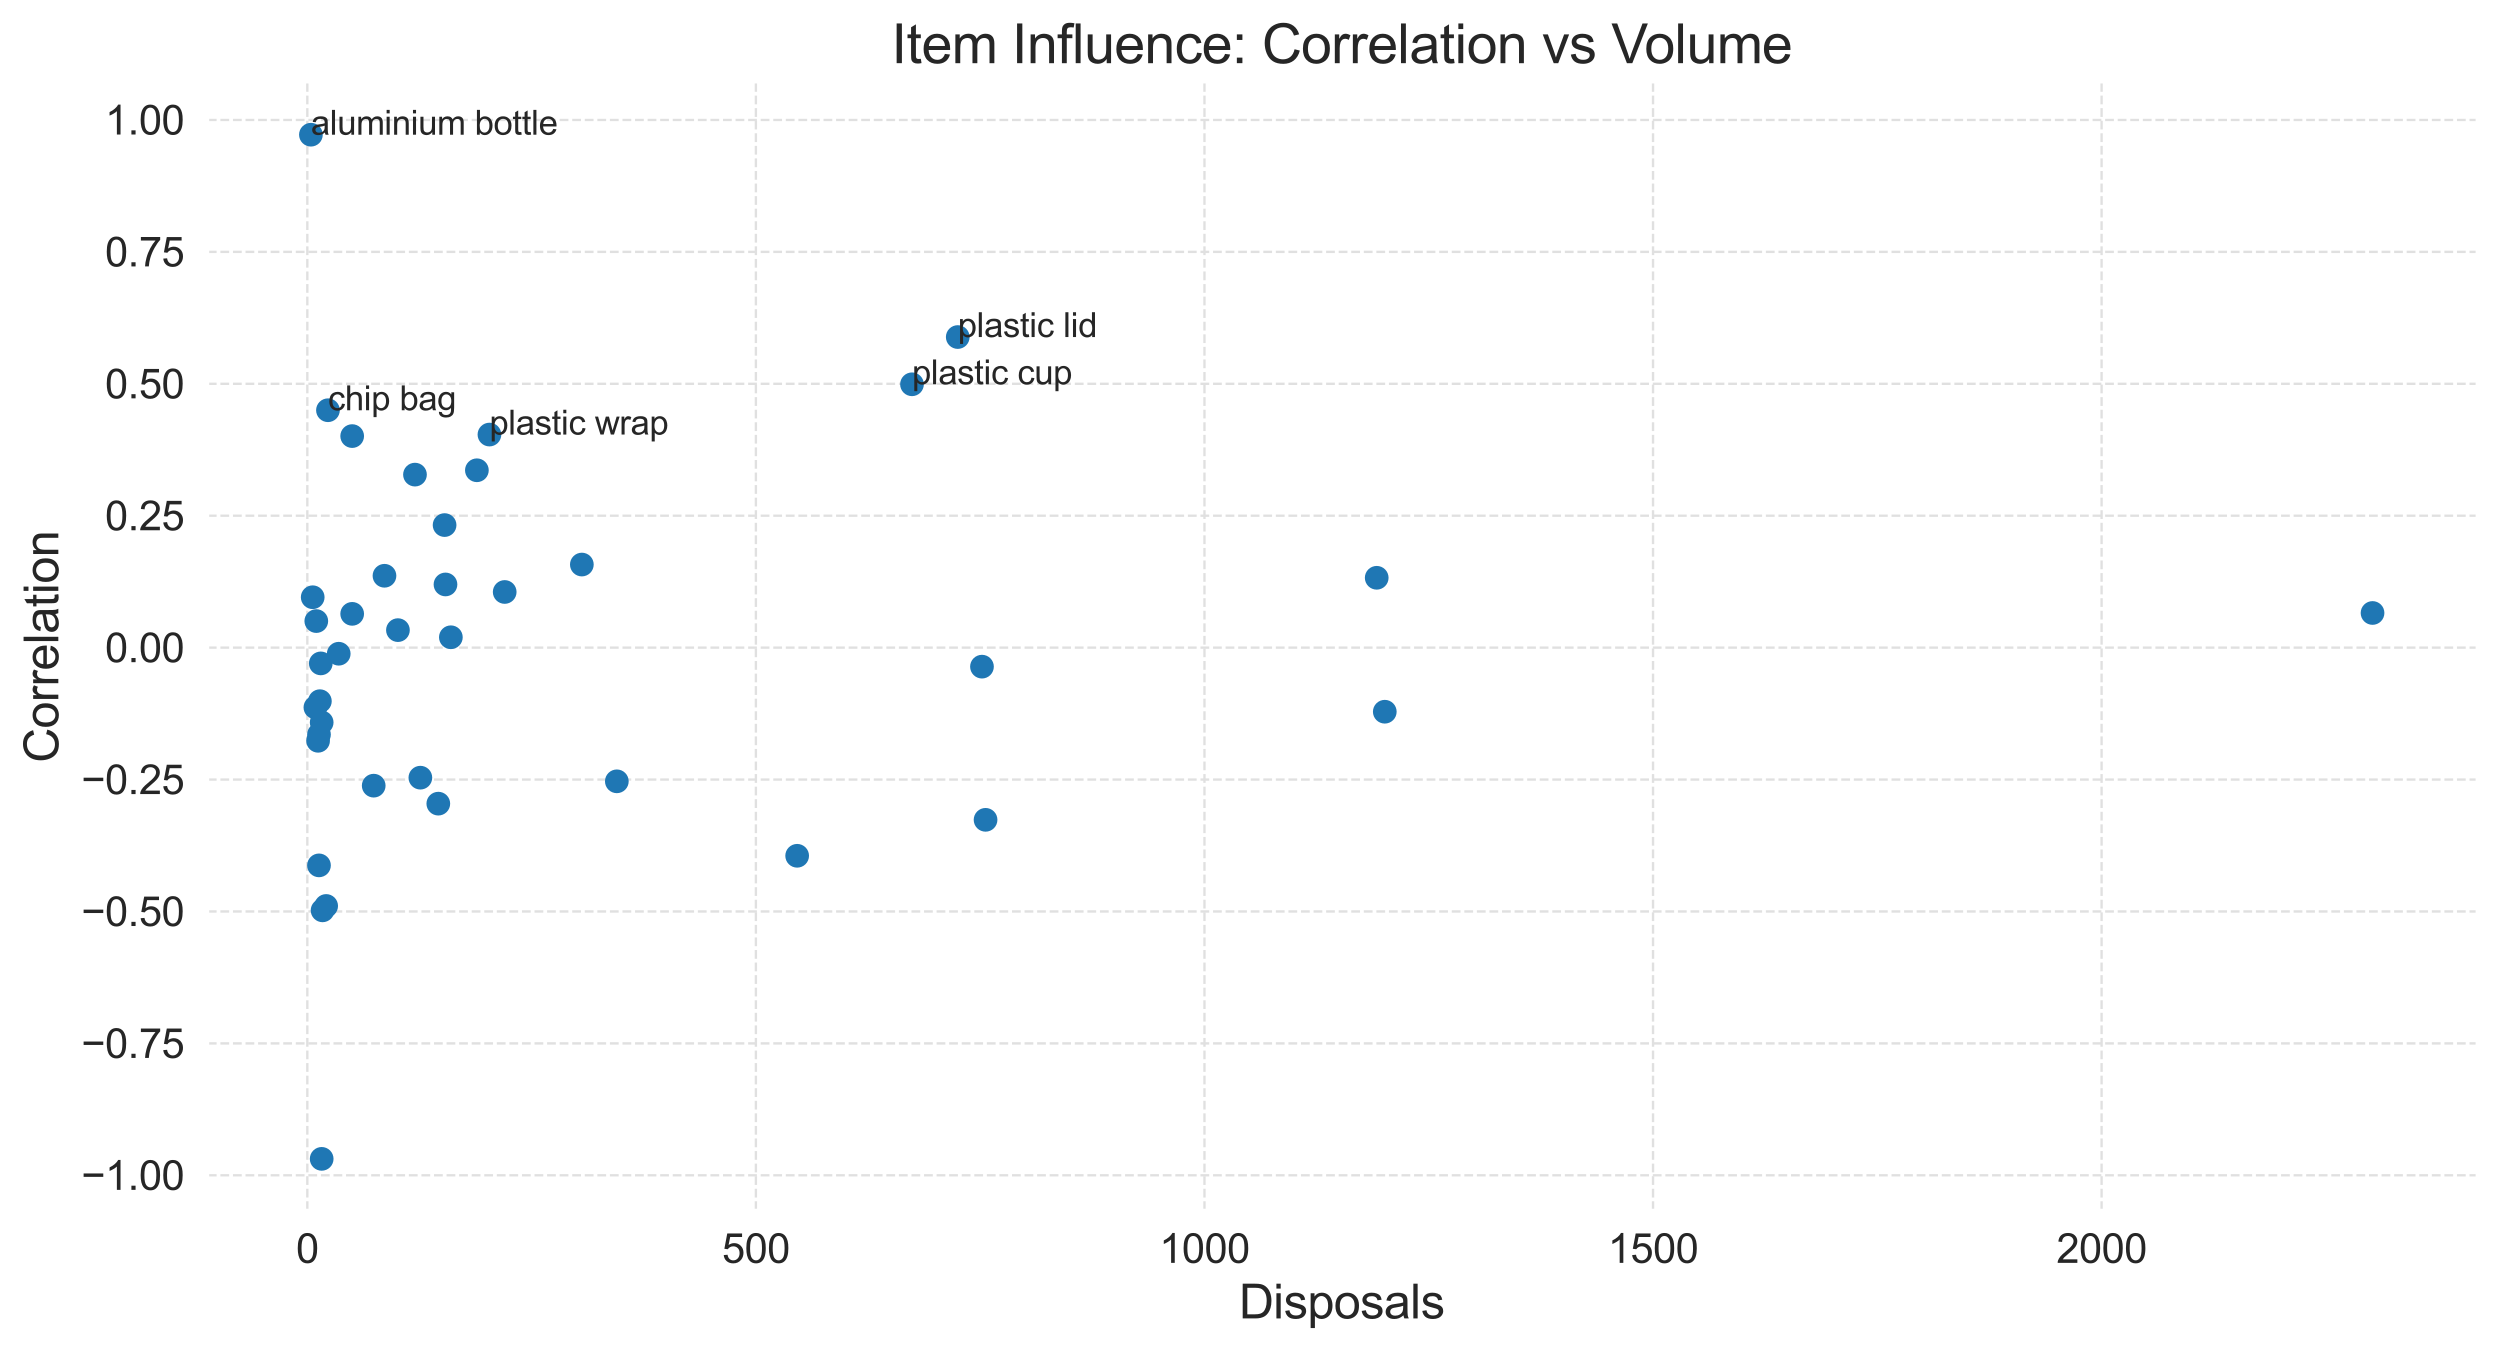 <?xml version="1.0" encoding="utf-8" standalone="no"?>
<!DOCTYPE svg PUBLIC "-//W3C//DTD SVG 1.1//EN"
  "http://www.w3.org/Graphics/SVG/1.1/DTD/svg11.dtd">
<svg xmlns:xlink="http://www.w3.org/1999/xlink" width="738.165pt" height="399.27pt" viewBox="0 0 738.165 399.27" xmlns="http://www.w3.org/2000/svg" version="1.1">
 <defs>
  <style type="text/css">*{stroke-linejoin: round; stroke-linecap: butt}</style>
 </defs>
 <g id="figure_1">
  <g id="patch_1">
   <path d="M 0 399.27 
L 738.165 399.27 
L 738.165 0 
L 0 0 
z
" style="fill: #ffffff"/>
  </g>
  <g id="axes_1">
   <g id="patch_2">
    <path d="M 61.365 357.293 
L 730.965 357.293 
L 730.965 24.652 
L 61.365 24.652 
z
" style="fill: #ffffff"/>
   </g>
   <g id="matplotlib.axis_1">
    <g id="xtick_1">
     <g id="line2d_1">
      <path d="M 90.742 357.293 
L 90.742 24.652 
" clip-path="url(#p8c29398a8f)" style="fill: none; stroke-dasharray: 2.59,1.12; stroke-dashoffset: 0; stroke: #e0e0e0; stroke-width: 0.7"/>
     </g>
     <g id="text_1">
      <!-- 0 -->
      <g style="fill: #262626" transform="translate(87.406 372.882) scale(0.12 -0.12)">
       <defs>
        <path id="ArialMT-30" d="M 266 2259 
Q 266 3072 433 3567 
Q 600 4063 929 4331 
Q 1259 4600 1759 4600 
Q 2128 4600 2406 4451 
Q 2684 4303 2865 4023 
Q 3047 3744 3150 3342 
Q 3253 2941 3253 2259 
Q 3253 1453 3087 958 
Q 2922 463 2592 192 
Q 2263 -78 1759 -78 
Q 1097 -78 719 397 
Q 266 969 266 2259 
z
M 844 2259 
Q 844 1131 1108 757 
Q 1372 384 1759 384 
Q 2147 384 2411 759 
Q 2675 1134 2675 2259 
Q 2675 3391 2411 3762 
Q 2147 4134 1753 4134 
Q 1366 4134 1134 3806 
Q 844 3388 844 2259 
z
" transform="scale(0.016)"/>
       </defs>
       <use xlink:href="#ArialMT-30"/>
      </g>
     </g>
    </g>
    <g id="xtick_2">
     <g id="line2d_2">
      <path d="M 223.189 357.293 
L 223.189 24.652 
" clip-path="url(#p8c29398a8f)" style="fill: none; stroke-dasharray: 2.59,1.12; stroke-dashoffset: 0; stroke: #e0e0e0; stroke-width: 0.7"/>
     </g>
     <g id="text_2">
      <!-- 500 -->
      <g style="fill: #262626" transform="translate(213.18 372.882) scale(0.12 -0.12)">
       <defs>
        <path id="ArialMT-35" d="M 266 1200 
L 856 1250 
Q 922 819 1161 601 
Q 1400 384 1738 384 
Q 2144 384 2425 690 
Q 2706 997 2706 1503 
Q 2706 1984 2436 2262 
Q 2166 2541 1728 2541 
Q 1456 2541 1237 2417 
Q 1019 2294 894 2097 
L 366 2166 
L 809 4519 
L 3088 4519 
L 3088 3981 
L 1259 3981 
L 1013 2750 
Q 1425 3038 1878 3038 
Q 2478 3038 2890 2622 
Q 3303 2206 3303 1553 
Q 3303 931 2941 478 
Q 2500 -78 1738 -78 
Q 1113 -78 717 272 
Q 322 622 266 1200 
z
" transform="scale(0.016)"/>
       </defs>
       <use xlink:href="#ArialMT-35"/>
       <use xlink:href="#ArialMT-30" transform="translate(55.615 0)"/>
       <use xlink:href="#ArialMT-30" transform="translate(111.23 0)"/>
      </g>
     </g>
    </g>
    <g id="xtick_3">
     <g id="line2d_3">
      <path d="M 355.636 357.293 
L 355.636 24.652 
" clip-path="url(#p8c29398a8f)" style="fill: none; stroke-dasharray: 2.59,1.12; stroke-dashoffset: 0; stroke: #e0e0e0; stroke-width: 0.7"/>
     </g>
     <g id="text_3">
      <!-- 1000 -->
      <g style="fill: #262626" transform="translate(342.29 372.882) scale(0.12 -0.12)">
       <defs>
        <path id="ArialMT-31" d="M 2384 0 
L 1822 0 
L 1822 3584 
Q 1619 3391 1289 3197 
Q 959 3003 697 2906 
L 697 3450 
Q 1169 3672 1522 3987 
Q 1875 4303 2022 4600 
L 2384 4600 
L 2384 0 
z
" transform="scale(0.016)"/>
       </defs>
       <use xlink:href="#ArialMT-31"/>
       <use xlink:href="#ArialMT-30" transform="translate(55.615 0)"/>
       <use xlink:href="#ArialMT-30" transform="translate(111.23 0)"/>
       <use xlink:href="#ArialMT-30" transform="translate(166.846 0)"/>
      </g>
     </g>
    </g>
    <g id="xtick_4">
     <g id="line2d_4">
      <path d="M 488.084 357.293 
L 488.084 24.652 
" clip-path="url(#p8c29398a8f)" style="fill: none; stroke-dasharray: 2.59,1.12; stroke-dashoffset: 0; stroke: #e0e0e0; stroke-width: 0.7"/>
     </g>
     <g id="text_4">
      <!-- 1500 -->
      <g style="fill: #262626" transform="translate(474.737 372.882) scale(0.12 -0.12)">
       <use xlink:href="#ArialMT-31"/>
       <use xlink:href="#ArialMT-35" transform="translate(55.615 0)"/>
       <use xlink:href="#ArialMT-30" transform="translate(111.23 0)"/>
       <use xlink:href="#ArialMT-30" transform="translate(166.846 0)"/>
      </g>
     </g>
    </g>
    <g id="xtick_5">
     <g id="line2d_5">
      <path d="M 620.531 357.293 
L 620.531 24.652 
" clip-path="url(#p8c29398a8f)" style="fill: none; stroke-dasharray: 2.59,1.12; stroke-dashoffset: 0; stroke: #e0e0e0; stroke-width: 0.7"/>
     </g>
     <g id="text_5">
      <!-- 2000 -->
      <g style="fill: #262626" transform="translate(607.185 372.882) scale(0.12 -0.12)">
       <defs>
        <path id="ArialMT-32" d="M 3222 541 
L 3222 0 
L 194 0 
Q 188 203 259 391 
Q 375 700 629 1000 
Q 884 1300 1366 1694 
Q 2113 2306 2375 2664 
Q 2638 3022 2638 3341 
Q 2638 3675 2398 3904 
Q 2159 4134 1775 4134 
Q 1369 4134 1125 3890 
Q 881 3647 878 3216 
L 300 3275 
Q 359 3922 746 4261 
Q 1134 4600 1788 4600 
Q 2447 4600 2831 4234 
Q 3216 3869 3216 3328 
Q 3216 3053 3103 2787 
Q 2991 2522 2730 2228 
Q 2469 1934 1863 1422 
Q 1356 997 1212 845 
Q 1069 694 975 541 
L 3222 541 
z
" transform="scale(0.016)"/>
       </defs>
       <use xlink:href="#ArialMT-32"/>
       <use xlink:href="#ArialMT-30" transform="translate(55.615 0)"/>
       <use xlink:href="#ArialMT-30" transform="translate(111.23 0)"/>
       <use xlink:href="#ArialMT-30" transform="translate(166.846 0)"/>
      </g>
     </g>
    </g>
    <g id="text_6">
     <!-- Disposals -->
     <g style="fill: #262626" transform="translate(365.821 389.288) scale(0.14 -0.14)">
      <defs>
       <path id="ArialMT-44" d="M 494 0 
L 494 4581 
L 2072 4581 
Q 2606 4581 2888 4516 
Q 3281 4425 3559 4188 
Q 3922 3881 4101 3404 
Q 4281 2928 4281 2316 
Q 4281 1794 4159 1391 
Q 4038 988 3847 723 
Q 3656 459 3429 307 
Q 3203 156 2883 78 
Q 2563 0 2147 0 
L 494 0 
z
M 1100 541 
L 2078 541 
Q 2531 541 2789 625 
Q 3047 709 3200 863 
Q 3416 1078 3536 1442 
Q 3656 1806 3656 2325 
Q 3656 3044 3420 3430 
Q 3184 3816 2847 3947 
Q 2603 4041 2063 4041 
L 1100 4041 
L 1100 541 
z
" transform="scale(0.016)"/>
       <path id="ArialMT-69" d="M 425 3934 
L 425 4581 
L 988 4581 
L 988 3934 
L 425 3934 
z
M 425 0 
L 425 3319 
L 988 3319 
L 988 0 
L 425 0 
z
" transform="scale(0.016)"/>
       <path id="ArialMT-73" d="M 197 991 
L 753 1078 
Q 800 744 1014 566 
Q 1228 388 1613 388 
Q 2000 388 2187 545 
Q 2375 703 2375 916 
Q 2375 1106 2209 1216 
Q 2094 1291 1634 1406 
Q 1016 1563 777 1677 
Q 538 1791 414 1992 
Q 291 2194 291 2438 
Q 291 2659 392 2848 
Q 494 3038 669 3163 
Q 800 3259 1026 3326 
Q 1253 3394 1513 3394 
Q 1903 3394 2198 3281 
Q 2494 3169 2634 2976 
Q 2775 2784 2828 2463 
L 2278 2388 
Q 2241 2644 2061 2787 
Q 1881 2931 1553 2931 
Q 1166 2931 1000 2803 
Q 834 2675 834 2503 
Q 834 2394 903 2306 
Q 972 2216 1119 2156 
Q 1203 2125 1616 2013 
Q 2213 1853 2448 1751 
Q 2684 1650 2818 1456 
Q 2953 1263 2953 975 
Q 2953 694 2789 445 
Q 2625 197 2315 61 
Q 2006 -75 1616 -75 
Q 969 -75 630 194 
Q 291 463 197 991 
z
" transform="scale(0.016)"/>
       <path id="ArialMT-70" d="M 422 -1272 
L 422 3319 
L 934 3319 
L 934 2888 
Q 1116 3141 1344 3267 
Q 1572 3394 1897 3394 
Q 2322 3394 2647 3175 
Q 2972 2956 3137 2557 
Q 3303 2159 3303 1684 
Q 3303 1175 3120 767 
Q 2938 359 2589 142 
Q 2241 -75 1856 -75 
Q 1575 -75 1351 44 
Q 1128 163 984 344 
L 984 -1272 
L 422 -1272 
z
M 931 1641 
Q 931 1000 1190 694 
Q 1450 388 1819 388 
Q 2194 388 2461 705 
Q 2728 1022 2728 1688 
Q 2728 2322 2467 2637 
Q 2206 2953 1844 2953 
Q 1484 2953 1207 2617 
Q 931 2281 931 1641 
z
" transform="scale(0.016)"/>
       <path id="ArialMT-6f" d="M 213 1659 
Q 213 2581 725 3025 
Q 1153 3394 1769 3394 
Q 2453 3394 2887 2945 
Q 3322 2497 3322 1706 
Q 3322 1066 3130 698 
Q 2938 331 2570 128 
Q 2203 -75 1769 -75 
Q 1072 -75 642 372 
Q 213 819 213 1659 
z
M 791 1659 
Q 791 1022 1069 705 
Q 1347 388 1769 388 
Q 2188 388 2466 706 
Q 2744 1025 2744 1678 
Q 2744 2294 2464 2611 
Q 2184 2928 1769 2928 
Q 1347 2928 1069 2612 
Q 791 2297 791 1659 
z
" transform="scale(0.016)"/>
       <path id="ArialMT-61" d="M 2588 409 
Q 2275 144 1986 34 
Q 1697 -75 1366 -75 
Q 819 -75 525 192 
Q 231 459 231 875 
Q 231 1119 342 1320 
Q 453 1522 633 1644 
Q 813 1766 1038 1828 
Q 1203 1872 1538 1913 
Q 2219 1994 2541 2106 
Q 2544 2222 2544 2253 
Q 2544 2597 2384 2738 
Q 2169 2928 1744 2928 
Q 1347 2928 1158 2789 
Q 969 2650 878 2297 
L 328 2372 
Q 403 2725 575 2942 
Q 747 3159 1072 3276 
Q 1397 3394 1825 3394 
Q 2250 3394 2515 3294 
Q 2781 3194 2906 3042 
Q 3031 2891 3081 2659 
Q 3109 2516 3109 2141 
L 3109 1391 
Q 3109 606 3145 398 
Q 3181 191 3288 0 
L 2700 0 
Q 2613 175 2588 409 
z
M 2541 1666 
Q 2234 1541 1622 1453 
Q 1275 1403 1131 1340 
Q 988 1278 909 1158 
Q 831 1038 831 891 
Q 831 666 1001 516 
Q 1172 366 1500 366 
Q 1825 366 2078 508 
Q 2331 650 2450 897 
Q 2541 1088 2541 1459 
L 2541 1666 
z
" transform="scale(0.016)"/>
       <path id="ArialMT-6c" d="M 409 0 
L 409 4581 
L 972 4581 
L 972 0 
L 409 0 
z
" transform="scale(0.016)"/>
      </defs>
      <use xlink:href="#ArialMT-44"/>
      <use xlink:href="#ArialMT-69" transform="translate(72.217 0)"/>
      <use xlink:href="#ArialMT-73" transform="translate(94.434 0)"/>
      <use xlink:href="#ArialMT-70" transform="translate(144.434 0)"/>
      <use xlink:href="#ArialMT-6f" transform="translate(200.049 0)"/>
      <use xlink:href="#ArialMT-73" transform="translate(255.664 0)"/>
      <use xlink:href="#ArialMT-61" transform="translate(305.664 0)"/>
      <use xlink:href="#ArialMT-6c" transform="translate(361.279 0)"/>
      <use xlink:href="#ArialMT-73" transform="translate(383.496 0)"/>
     </g>
    </g>
   </g>
   <g id="matplotlib.axis_2">
    <g id="ytick_1">
     <g id="line2d_6">
      <path d="M 61.365 347.028 
L 730.965 347.028 
" clip-path="url(#p8c29398a8f)" style="fill: none; stroke-dasharray: 2.59,1.12; stroke-dashoffset: 0; stroke: #e0e0e0; stroke-width: 0.7"/>
     </g>
     <g id="text_7">
      <!-- −1.00 -->
      <g style="fill: #262626" transform="translate(24.003 351.323) scale(0.12 -0.12)">
       <defs>
        <path id="ArialMT-2212" d="M 3381 1997 
L 356 1997 
L 356 2522 
L 3381 2522 
L 3381 1997 
z
" transform="scale(0.016)"/>
        <path id="ArialMT-2e" d="M 581 0 
L 581 641 
L 1222 641 
L 1222 0 
L 581 0 
z
" transform="scale(0.016)"/>
       </defs>
       <use xlink:href="#ArialMT-2212"/>
       <use xlink:href="#ArialMT-31" transform="translate(58.398 0)"/>
       <use xlink:href="#ArialMT-2e" transform="translate(114.014 0)"/>
       <use xlink:href="#ArialMT-30" transform="translate(141.797 0)"/>
       <use xlink:href="#ArialMT-30" transform="translate(197.412 0)"/>
      </g>
     </g>
    </g>
    <g id="ytick_2">
     <g id="line2d_7">
      <path d="M 61.365 308.077 
L 730.965 308.077 
" clip-path="url(#p8c29398a8f)" style="fill: none; stroke-dasharray: 2.59,1.12; stroke-dashoffset: 0; stroke: #e0e0e0; stroke-width: 0.7"/>
     </g>
     <g id="text_8">
      <!-- −0.75 -->
      <g style="fill: #262626" transform="translate(24.003 312.372) scale(0.12 -0.12)">
       <defs>
        <path id="ArialMT-37" d="M 303 3981 
L 303 4522 
L 3269 4522 
L 3269 4084 
Q 2831 3619 2401 2847 
Q 1972 2075 1738 1259 
Q 1569 684 1522 0 
L 944 0 
Q 953 541 1156 1306 
Q 1359 2072 1739 2783 
Q 2119 3494 2547 3981 
L 303 3981 
z
" transform="scale(0.016)"/>
       </defs>
       <use xlink:href="#ArialMT-2212"/>
       <use xlink:href="#ArialMT-30" transform="translate(58.398 0)"/>
       <use xlink:href="#ArialMT-2e" transform="translate(114.014 0)"/>
       <use xlink:href="#ArialMT-37" transform="translate(141.797 0)"/>
       <use xlink:href="#ArialMT-35" transform="translate(197.412 0)"/>
      </g>
     </g>
    </g>
    <g id="ytick_3">
     <g id="line2d_8">
      <path d="M 61.365 269.126 
L 730.965 269.126 
" clip-path="url(#p8c29398a8f)" style="fill: none; stroke-dasharray: 2.59,1.12; stroke-dashoffset: 0; stroke: #e0e0e0; stroke-width: 0.7"/>
     </g>
     <g id="text_9">
      <!-- −0.50 -->
      <g style="fill: #262626" transform="translate(24.003 273.421) scale(0.12 -0.12)">
       <use xlink:href="#ArialMT-2212"/>
       <use xlink:href="#ArialMT-30" transform="translate(58.398 0)"/>
       <use xlink:href="#ArialMT-2e" transform="translate(114.014 0)"/>
       <use xlink:href="#ArialMT-35" transform="translate(141.797 0)"/>
       <use xlink:href="#ArialMT-30" transform="translate(197.412 0)"/>
      </g>
     </g>
    </g>
    <g id="ytick_4">
     <g id="line2d_9">
      <path d="M 61.365 230.175 
L 730.965 230.175 
" clip-path="url(#p8c29398a8f)" style="fill: none; stroke-dasharray: 2.59,1.12; stroke-dashoffset: 0; stroke: #e0e0e0; stroke-width: 0.7"/>
     </g>
     <g id="text_10">
      <!-- −0.25 -->
      <g style="fill: #262626" transform="translate(24.003 234.47) scale(0.12 -0.12)">
       <use xlink:href="#ArialMT-2212"/>
       <use xlink:href="#ArialMT-30" transform="translate(58.398 0)"/>
       <use xlink:href="#ArialMT-2e" transform="translate(114.014 0)"/>
       <use xlink:href="#ArialMT-32" transform="translate(141.797 0)"/>
       <use xlink:href="#ArialMT-35" transform="translate(197.412 0)"/>
      </g>
     </g>
    </g>
    <g id="ytick_5">
     <g id="line2d_10">
      <path d="M 61.365 191.224 
L 730.965 191.224 
" clip-path="url(#p8c29398a8f)" style="fill: none; stroke-dasharray: 2.59,1.12; stroke-dashoffset: 0; stroke: #e0e0e0; stroke-width: 0.7"/>
     </g>
     <g id="text_11">
      <!-- 0.00 -->
      <g style="fill: #262626" transform="translate(31.012 195.519) scale(0.12 -0.12)">
       <use xlink:href="#ArialMT-30"/>
       <use xlink:href="#ArialMT-2e" transform="translate(55.615 0)"/>
       <use xlink:href="#ArialMT-30" transform="translate(83.398 0)"/>
       <use xlink:href="#ArialMT-30" transform="translate(139.014 0)"/>
      </g>
     </g>
    </g>
    <g id="ytick_6">
     <g id="line2d_11">
      <path d="M 61.365 152.273 
L 730.965 152.273 
" clip-path="url(#p8c29398a8f)" style="fill: none; stroke-dasharray: 2.59,1.12; stroke-dashoffset: 0; stroke: #e0e0e0; stroke-width: 0.7"/>
     </g>
     <g id="text_12">
      <!-- 0.25 -->
      <g style="fill: #262626" transform="translate(31.012 156.568) scale(0.12 -0.12)">
       <use xlink:href="#ArialMT-30"/>
       <use xlink:href="#ArialMT-2e" transform="translate(55.615 0)"/>
       <use xlink:href="#ArialMT-32" transform="translate(83.398 0)"/>
       <use xlink:href="#ArialMT-35" transform="translate(139.014 0)"/>
      </g>
     </g>
    </g>
    <g id="ytick_7">
     <g id="line2d_12">
      <path d="M 61.365 113.322 
L 730.965 113.322 
" clip-path="url(#p8c29398a8f)" style="fill: none; stroke-dasharray: 2.59,1.12; stroke-dashoffset: 0; stroke: #e0e0e0; stroke-width: 0.7"/>
     </g>
     <g id="text_13">
      <!-- 0.50 -->
      <g style="fill: #262626" transform="translate(31.012 117.617) scale(0.12 -0.12)">
       <use xlink:href="#ArialMT-30"/>
       <use xlink:href="#ArialMT-2e" transform="translate(55.615 0)"/>
       <use xlink:href="#ArialMT-35" transform="translate(83.398 0)"/>
       <use xlink:href="#ArialMT-30" transform="translate(139.014 0)"/>
      </g>
     </g>
    </g>
    <g id="ytick_8">
     <g id="line2d_13">
      <path d="M 61.365 74.371 
L 730.965 74.371 
" clip-path="url(#p8c29398a8f)" style="fill: none; stroke-dasharray: 2.59,1.12; stroke-dashoffset: 0; stroke: #e0e0e0; stroke-width: 0.7"/>
     </g>
     <g id="text_14">
      <!-- 0.75 -->
      <g style="fill: #262626" transform="translate(31.012 78.666) scale(0.12 -0.12)">
       <use xlink:href="#ArialMT-30"/>
       <use xlink:href="#ArialMT-2e" transform="translate(55.615 0)"/>
       <use xlink:href="#ArialMT-37" transform="translate(83.398 0)"/>
       <use xlink:href="#ArialMT-35" transform="translate(139.014 0)"/>
      </g>
     </g>
    </g>
    <g id="ytick_9">
     <g id="line2d_14">
      <path d="M 61.365 35.42 
L 730.965 35.42 
" clip-path="url(#p8c29398a8f)" style="fill: none; stroke-dasharray: 2.59,1.12; stroke-dashoffset: 0; stroke: #e0e0e0; stroke-width: 0.7"/>
     </g>
     <g id="text_15">
      <!-- 1.00 -->
      <g style="fill: #262626" transform="translate(31.012 39.715) scale(0.12 -0.12)">
       <use xlink:href="#ArialMT-31"/>
       <use xlink:href="#ArialMT-2e" transform="translate(55.615 0)"/>
       <use xlink:href="#ArialMT-30" transform="translate(83.398 0)"/>
       <use xlink:href="#ArialMT-30" transform="translate(139.014 0)"/>
      </g>
     </g>
    </g>
    <g id="text_16">
     <!-- Correlation -->
     <g style="fill: #262626" transform="translate(17.221 225.208) rotate(-90) scale(0.14 -0.14)">
      <defs>
       <path id="ArialMT-43" d="M 3763 1606 
L 4369 1453 
Q 4178 706 3683 314 
Q 3188 -78 2472 -78 
Q 1731 -78 1267 223 
Q 803 525 561 1097 
Q 319 1669 319 2325 
Q 319 3041 592 3573 
Q 866 4106 1370 4382 
Q 1875 4659 2481 4659 
Q 3169 4659 3637 4309 
Q 4106 3959 4291 3325 
L 3694 3184 
Q 3534 3684 3231 3912 
Q 2928 4141 2469 4141 
Q 1941 4141 1586 3887 
Q 1231 3634 1087 3207 
Q 944 2781 944 2328 
Q 944 1744 1114 1308 
Q 1284 872 1643 656 
Q 2003 441 2422 441 
Q 2931 441 3284 734 
Q 3638 1028 3763 1606 
z
" transform="scale(0.016)"/>
       <path id="ArialMT-72" d="M 416 0 
L 416 3319 
L 922 3319 
L 922 2816 
Q 1116 3169 1280 3281 
Q 1444 3394 1641 3394 
Q 1925 3394 2219 3213 
L 2025 2691 
Q 1819 2813 1613 2813 
Q 1428 2813 1281 2702 
Q 1134 2591 1072 2394 
Q 978 2094 978 1738 
L 978 0 
L 416 0 
z
" transform="scale(0.016)"/>
       <path id="ArialMT-65" d="M 2694 1069 
L 3275 997 
Q 3138 488 2766 206 
Q 2394 -75 1816 -75 
Q 1088 -75 661 373 
Q 234 822 234 1631 
Q 234 2469 665 2931 
Q 1097 3394 1784 3394 
Q 2450 3394 2872 2941 
Q 3294 2488 3294 1666 
Q 3294 1616 3291 1516 
L 816 1516 
Q 847 969 1125 678 
Q 1403 388 1819 388 
Q 2128 388 2347 550 
Q 2566 713 2694 1069 
z
M 847 1978 
L 2700 1978 
Q 2663 2397 2488 2606 
Q 2219 2931 1791 2931 
Q 1403 2931 1139 2672 
Q 875 2413 847 1978 
z
" transform="scale(0.016)"/>
       <path id="ArialMT-74" d="M 1650 503 
L 1731 6 
Q 1494 -44 1306 -44 
Q 1000 -44 831 53 
Q 663 150 594 308 
Q 525 466 525 972 
L 525 2881 
L 113 2881 
L 113 3319 
L 525 3319 
L 525 4141 
L 1084 4478 
L 1084 3319 
L 1650 3319 
L 1650 2881 
L 1084 2881 
L 1084 941 
Q 1084 700 1114 631 
Q 1144 563 1211 522 
Q 1278 481 1403 481 
Q 1497 481 1650 503 
z
" transform="scale(0.016)"/>
       <path id="ArialMT-6e" d="M 422 0 
L 422 3319 
L 928 3319 
L 928 2847 
Q 1294 3394 1984 3394 
Q 2284 3394 2536 3286 
Q 2788 3178 2913 3003 
Q 3038 2828 3088 2588 
Q 3119 2431 3119 2041 
L 3119 0 
L 2556 0 
L 2556 2019 
Q 2556 2363 2490 2533 
Q 2425 2703 2258 2804 
Q 2091 2906 1866 2906 
Q 1506 2906 1245 2678 
Q 984 2450 984 1813 
L 984 0 
L 422 0 
z
" transform="scale(0.016)"/>
      </defs>
      <use xlink:href="#ArialMT-43"/>
      <use xlink:href="#ArialMT-6f" transform="translate(72.217 0)"/>
      <use xlink:href="#ArialMT-72" transform="translate(127.832 0)"/>
      <use xlink:href="#ArialMT-72" transform="translate(161.133 0)"/>
      <use xlink:href="#ArialMT-65" transform="translate(194.434 0)"/>
      <use xlink:href="#ArialMT-6c" transform="translate(250.049 0)"/>
      <use xlink:href="#ArialMT-61" transform="translate(272.266 0)"/>
      <use xlink:href="#ArialMT-74" transform="translate(327.881 0)"/>
      <use xlink:href="#ArialMT-69" transform="translate(355.664 0)"/>
      <use xlink:href="#ArialMT-6f" transform="translate(377.881 0)"/>
      <use xlink:href="#ArialMT-6e" transform="translate(433.496 0)"/>
     </g>
    </g>
   </g>
   <g id="PathCollection_1">
    <defs>
     <path id="m7b01c1c5d2" d="M 0 3 
C 0.796 3 1.559 2.684 2.121 2.121 
C 2.684 1.559 3 0.796 3 0 
C 3 -0.796 2.684 -1.559 2.121 -2.121 
C 1.559 -2.684 0.796 -3 0 -3 
C -0.796 -3 -1.559 -2.684 -2.121 -2.121 
C -2.684 -1.559 -3 -0.796 -3 0 
C -3 0.796 -2.684 1.559 -2.121 2.121 
C -1.559 2.684 -0.796 3 0 3 
z
" style="stroke: #1f77b4"/>
    </defs>
    <g clip-path="url(#p8c29398a8f)">
     <use xlink:href="#m7b01c1c5d2" x="91.802" y="39.773" style="fill: #1f77b4; stroke: #1f77b4"/>
     <use xlink:href="#m7b01c1c5d2" x="282.791" y="99.518" style="fill: #1f77b4; stroke: #1f77b4"/>
     <use xlink:href="#m7b01c1c5d2" x="269.281" y="113.467" style="fill: #1f77b4; stroke: #1f77b4"/>
     <use xlink:href="#m7b01c1c5d2" x="96.835" y="121.13" style="fill: #1f77b4; stroke: #1f77b4"/>
     <use xlink:href="#m7b01c1c5d2" x="144.516" y="128.312" style="fill: #1f77b4; stroke: #1f77b4"/>
     <use xlink:href="#m7b01c1c5d2" x="103.987" y="128.761" style="fill: #1f77b4; stroke: #1f77b4"/>
     <use xlink:href="#m7b01c1c5d2" x="140.807" y="138.854" style="fill: #1f77b4; stroke: #1f77b4"/>
     <use xlink:href="#m7b01c1c5d2" x="122.529" y="140.138" style="fill: #1f77b4; stroke: #1f77b4"/>
     <use xlink:href="#m7b01c1c5d2" x="131.271" y="155.036" style="fill: #1f77b4; stroke: #1f77b4"/>
     <use xlink:href="#m7b01c1c5d2" x="171.8" y="166.693" style="fill: #1f77b4; stroke: #1f77b4"/>
     <use xlink:href="#m7b01c1c5d2" x="113.523" y="170.004" style="fill: #1f77b4; stroke: #1f77b4"/>
     <use xlink:href="#m7b01c1c5d2" x="406.496" y="170.6" style="fill: #1f77b4; stroke: #1f77b4"/>
     <use xlink:href="#m7b01c1c5d2" x="131.536" y="172.569" style="fill: #1f77b4; stroke: #1f77b4"/>
     <use xlink:href="#m7b01c1c5d2" x="149.019" y="174.791" style="fill: #1f77b4; stroke: #1f77b4"/>
     <use xlink:href="#m7b01c1c5d2" x="92.331" y="176.344" style="fill: #1f77b4; stroke: #1f77b4"/>
     <use xlink:href="#m7b01c1c5d2" x="700.529" y="180.992" style="fill: #1f77b4; stroke: #1f77b4"/>
     <use xlink:href="#m7b01c1c5d2" x="103.987" y="181.25" style="fill: #1f77b4; stroke: #1f77b4"/>
     <use xlink:href="#m7b01c1c5d2" x="93.391" y="183.383" style="fill: #1f77b4; stroke: #1f77b4"/>
     <use xlink:href="#m7b01c1c5d2" x="117.496" y="186.056" style="fill: #1f77b4; stroke: #1f77b4"/>
     <use xlink:href="#m7b01c1c5d2" x="133.125" y="188.162" style="fill: #1f77b4; stroke: #1f77b4"/>
     <use xlink:href="#m7b01c1c5d2" x="100.013" y="193.025" style="fill: #1f77b4; stroke: #1f77b4"/>
     <use xlink:href="#m7b01c1c5d2" x="94.716" y="195.879" style="fill: #1f77b4; stroke: #1f77b4"/>
     <use xlink:href="#m7b01c1c5d2" x="289.943" y="196.841" style="fill: #1f77b4; stroke: #1f77b4"/>
     <use xlink:href="#m7b01c1c5d2" x="94.451" y="207.035" style="fill: #1f77b4; stroke: #1f77b4"/>
     <use xlink:href="#m7b01c1c5d2" x="93.126" y="208.871" style="fill: #1f77b4; stroke: #1f77b4"/>
     <use xlink:href="#m7b01c1c5d2" x="408.88" y="210.147" style="fill: #1f77b4; stroke: #1f77b4"/>
     <use xlink:href="#m7b01c1c5d2" x="94.98" y="213.313" style="fill: #1f77b4; stroke: #1f77b4"/>
     <use xlink:href="#m7b01c1c5d2" x="94.186" y="216.878" style="fill: #1f77b4; stroke: #1f77b4"/>
     <use xlink:href="#m7b01c1c5d2" x="93.921" y="218.732" style="fill: #1f77b4; stroke: #1f77b4"/>
     <use xlink:href="#m7b01c1c5d2" x="124.119" y="229.621" style="fill: #1f77b4; stroke: #1f77b4"/>
     <use xlink:href="#m7b01c1c5d2" x="182.131" y="230.698" style="fill: #1f77b4; stroke: #1f77b4"/>
     <use xlink:href="#m7b01c1c5d2" x="110.344" y="231.981" style="fill: #1f77b4; stroke: #1f77b4"/>
     <use xlink:href="#m7b01c1c5d2" x="129.417" y="237.292" style="fill: #1f77b4; stroke: #1f77b4"/>
     <use xlink:href="#m7b01c1c5d2" x="291.002" y="242.066" style="fill: #1f77b4; stroke: #1f77b4"/>
     <use xlink:href="#m7b01c1c5d2" x="235.374" y="252.684" style="fill: #1f77b4; stroke: #1f77b4"/>
     <use xlink:href="#m7b01c1c5d2" x="94.186" y="255.516" style="fill: #1f77b4; stroke: #1f77b4"/>
     <use xlink:href="#m7b01c1c5d2" x="96.305" y="267.499" style="fill: #1f77b4; stroke: #1f77b4"/>
     <use xlink:href="#m7b01c1c5d2" x="95.245" y="268.796" style="fill: #1f77b4; stroke: #1f77b4"/>
     <use xlink:href="#m7b01c1c5d2" x="94.98" y="342.173" style="fill: #1f77b4; stroke: #1f77b4"/>
    </g>
   </g>
   <g id="patch_3">
    <path d="M 61.365 357.293 
L 61.365 24.652 
" style="fill: none; stroke: #ffffff; stroke-width: 0.8; stroke-linejoin: miter; stroke-linecap: square"/>
   </g>
   <g id="patch_4">
    <path d="M 61.365 357.293 
L 730.965 357.293 
" style="fill: none; stroke: #ffffff; stroke-width: 0.8; stroke-linejoin: miter; stroke-linecap: square"/>
   </g>
   <g id="text_17">
    <!-- aluminium bottle -->
    <g style="fill: #262626" transform="translate(91.802 39.773) scale(0.1 -0.1)">
     <defs>
      <path id="ArialMT-75" d="M 2597 0 
L 2597 488 
Q 2209 -75 1544 -75 
Q 1250 -75 995 37 
Q 741 150 617 320 
Q 494 491 444 738 
Q 409 903 409 1263 
L 409 3319 
L 972 3319 
L 972 1478 
Q 972 1038 1006 884 
Q 1059 663 1231 536 
Q 1403 409 1656 409 
Q 1909 409 2131 539 
Q 2353 669 2445 892 
Q 2538 1116 2538 1541 
L 2538 3319 
L 3100 3319 
L 3100 0 
L 2597 0 
z
" transform="scale(0.016)"/>
      <path id="ArialMT-6d" d="M 422 0 
L 422 3319 
L 925 3319 
L 925 2853 
Q 1081 3097 1340 3245 
Q 1600 3394 1931 3394 
Q 2300 3394 2536 3241 
Q 2772 3088 2869 2813 
Q 3263 3394 3894 3394 
Q 4388 3394 4653 3120 
Q 4919 2847 4919 2278 
L 4919 0 
L 4359 0 
L 4359 2091 
Q 4359 2428 4304 2576 
Q 4250 2725 4106 2815 
Q 3963 2906 3769 2906 
Q 3419 2906 3187 2673 
Q 2956 2441 2956 1928 
L 2956 0 
L 2394 0 
L 2394 2156 
Q 2394 2531 2256 2718 
Q 2119 2906 1806 2906 
Q 1569 2906 1367 2781 
Q 1166 2656 1075 2415 
Q 984 2175 984 1722 
L 984 0 
L 422 0 
z
" transform="scale(0.016)"/>
      <path id="ArialMT-20" transform="scale(0.016)"/>
      <path id="ArialMT-62" d="M 941 0 
L 419 0 
L 419 4581 
L 981 4581 
L 981 2947 
Q 1338 3394 1891 3394 
Q 2197 3394 2470 3270 
Q 2744 3147 2920 2923 
Q 3097 2700 3197 2384 
Q 3297 2069 3297 1709 
Q 3297 856 2875 390 
Q 2453 -75 1863 -75 
Q 1275 -75 941 416 
L 941 0 
z
M 934 1684 
Q 934 1088 1097 822 
Q 1363 388 1816 388 
Q 2184 388 2453 708 
Q 2722 1028 2722 1663 
Q 2722 2313 2464 2622 
Q 2206 2931 1841 2931 
Q 1472 2931 1203 2611 
Q 934 2291 934 1684 
z
" transform="scale(0.016)"/>
     </defs>
     <use xlink:href="#ArialMT-61"/>
     <use xlink:href="#ArialMT-6c" transform="translate(55.615 0)"/>
     <use xlink:href="#ArialMT-75" transform="translate(77.832 0)"/>
     <use xlink:href="#ArialMT-6d" transform="translate(133.447 0)"/>
     <use xlink:href="#ArialMT-69" transform="translate(216.748 0)"/>
     <use xlink:href="#ArialMT-6e" transform="translate(238.965 0)"/>
     <use xlink:href="#ArialMT-69" transform="translate(294.58 0)"/>
     <use xlink:href="#ArialMT-75" transform="translate(316.797 0)"/>
     <use xlink:href="#ArialMT-6d" transform="translate(372.412 0)"/>
     <use xlink:href="#ArialMT-20" transform="translate(455.713 0)"/>
     <use xlink:href="#ArialMT-62" transform="translate(483.496 0)"/>
     <use xlink:href="#ArialMT-6f" transform="translate(539.111 0)"/>
     <use xlink:href="#ArialMT-74" transform="translate(594.727 0)"/>
     <use xlink:href="#ArialMT-74" transform="translate(622.51 0)"/>
     <use xlink:href="#ArialMT-6c" transform="translate(650.293 0)"/>
     <use xlink:href="#ArialMT-65" transform="translate(672.51 0)"/>
    </g>
   </g>
   <g id="text_18">
    <!-- plastic lid -->
    <g style="fill: #262626" transform="translate(282.791 99.518) scale(0.1 -0.1)">
     <defs>
      <path id="ArialMT-63" d="M 2588 1216 
L 3141 1144 
Q 3050 572 2676 248 
Q 2303 -75 1759 -75 
Q 1078 -75 664 370 
Q 250 816 250 1647 
Q 250 2184 428 2587 
Q 606 2991 970 3192 
Q 1334 3394 1763 3394 
Q 2303 3394 2647 3120 
Q 2991 2847 3088 2344 
L 2541 2259 
Q 2463 2594 2264 2762 
Q 2066 2931 1784 2931 
Q 1359 2931 1093 2626 
Q 828 2322 828 1663 
Q 828 994 1084 691 
Q 1341 388 1753 388 
Q 2084 388 2306 591 
Q 2528 794 2588 1216 
z
" transform="scale(0.016)"/>
      <path id="ArialMT-64" d="M 2575 0 
L 2575 419 
Q 2259 -75 1647 -75 
Q 1250 -75 917 144 
Q 584 363 401 755 
Q 219 1147 219 1656 
Q 219 2153 384 2558 
Q 550 2963 881 3178 
Q 1213 3394 1622 3394 
Q 1922 3394 2156 3267 
Q 2391 3141 2538 2938 
L 2538 4581 
L 3097 4581 
L 3097 0 
L 2575 0 
z
M 797 1656 
Q 797 1019 1065 703 
Q 1334 388 1700 388 
Q 2069 388 2326 689 
Q 2584 991 2584 1609 
Q 2584 2291 2321 2609 
Q 2059 2928 1675 2928 
Q 1300 2928 1048 2622 
Q 797 2316 797 1656 
z
" transform="scale(0.016)"/>
     </defs>
     <use xlink:href="#ArialMT-70"/>
     <use xlink:href="#ArialMT-6c" transform="translate(55.615 0)"/>
     <use xlink:href="#ArialMT-61" transform="translate(77.832 0)"/>
     <use xlink:href="#ArialMT-73" transform="translate(133.447 0)"/>
     <use xlink:href="#ArialMT-74" transform="translate(183.447 0)"/>
     <use xlink:href="#ArialMT-69" transform="translate(211.23 0)"/>
     <use xlink:href="#ArialMT-63" transform="translate(233.447 0)"/>
     <use xlink:href="#ArialMT-20" transform="translate(283.447 0)"/>
     <use xlink:href="#ArialMT-6c" transform="translate(311.23 0)"/>
     <use xlink:href="#ArialMT-69" transform="translate(333.447 0)"/>
     <use xlink:href="#ArialMT-64" transform="translate(355.664 0)"/>
    </g>
   </g>
   <g id="text_19">
    <!-- plastic cup -->
    <g style="fill: #262626" transform="translate(269.281 113.467) scale(0.1 -0.1)">
     <use xlink:href="#ArialMT-70"/>
     <use xlink:href="#ArialMT-6c" transform="translate(55.615 0)"/>
     <use xlink:href="#ArialMT-61" transform="translate(77.832 0)"/>
     <use xlink:href="#ArialMT-73" transform="translate(133.447 0)"/>
     <use xlink:href="#ArialMT-74" transform="translate(183.447 0)"/>
     <use xlink:href="#ArialMT-69" transform="translate(211.23 0)"/>
     <use xlink:href="#ArialMT-63" transform="translate(233.447 0)"/>
     <use xlink:href="#ArialMT-20" transform="translate(283.447 0)"/>
     <use xlink:href="#ArialMT-63" transform="translate(311.23 0)"/>
     <use xlink:href="#ArialMT-75" transform="translate(361.23 0)"/>
     <use xlink:href="#ArialMT-70" transform="translate(416.846 0)"/>
    </g>
   </g>
   <g id="text_20">
    <!-- chip bag -->
    <g style="fill: #262626" transform="translate(96.835 121.13) scale(0.1 -0.1)">
     <defs>
      <path id="ArialMT-68" d="M 422 0 
L 422 4581 
L 984 4581 
L 984 2938 
Q 1378 3394 1978 3394 
Q 2347 3394 2619 3248 
Q 2891 3103 3008 2847 
Q 3125 2591 3125 2103 
L 3125 0 
L 2563 0 
L 2563 2103 
Q 2563 2525 2380 2717 
Q 2197 2909 1863 2909 
Q 1613 2909 1392 2779 
Q 1172 2650 1078 2428 
Q 984 2206 984 1816 
L 984 0 
L 422 0 
z
" transform="scale(0.016)"/>
      <path id="ArialMT-67" d="M 319 -275 
L 866 -356 
Q 900 -609 1056 -725 
Q 1266 -881 1628 -881 
Q 2019 -881 2231 -725 
Q 2444 -569 2519 -288 
Q 2563 -116 2559 434 
Q 2191 0 1641 0 
Q 956 0 581 494 
Q 206 988 206 1678 
Q 206 2153 378 2554 
Q 550 2956 876 3175 
Q 1203 3394 1644 3394 
Q 2231 3394 2613 2919 
L 2613 3319 
L 3131 3319 
L 3131 450 
Q 3131 -325 2973 -648 
Q 2816 -972 2473 -1159 
Q 2131 -1347 1631 -1347 
Q 1038 -1347 672 -1080 
Q 306 -813 319 -275 
z
M 784 1719 
Q 784 1066 1043 766 
Q 1303 466 1694 466 
Q 2081 466 2343 764 
Q 2606 1063 2606 1700 
Q 2606 2309 2336 2618 
Q 2066 2928 1684 2928 
Q 1309 2928 1046 2623 
Q 784 2319 784 1719 
z
" transform="scale(0.016)"/>
     </defs>
     <use xlink:href="#ArialMT-63"/>
     <use xlink:href="#ArialMT-68" transform="translate(50 0)"/>
     <use xlink:href="#ArialMT-69" transform="translate(105.615 0)"/>
     <use xlink:href="#ArialMT-70" transform="translate(127.832 0)"/>
     <use xlink:href="#ArialMT-20" transform="translate(183.447 0)"/>
     <use xlink:href="#ArialMT-62" transform="translate(211.23 0)"/>
     <use xlink:href="#ArialMT-61" transform="translate(266.846 0)"/>
     <use xlink:href="#ArialMT-67" transform="translate(322.461 0)"/>
    </g>
   </g>
   <g id="text_21">
    <!-- plastic wrap -->
    <g style="fill: #262626" transform="translate(144.516 128.312) scale(0.1 -0.1)">
     <defs>
      <path id="ArialMT-77" d="M 1034 0 
L 19 3319 
L 600 3319 
L 1128 1403 
L 1325 691 
Q 1338 744 1497 1375 
L 2025 3319 
L 2603 3319 
L 3100 1394 
L 3266 759 
L 3456 1400 
L 4025 3319 
L 4572 3319 
L 3534 0 
L 2950 0 
L 2422 1988 
L 2294 2553 
L 1622 0 
L 1034 0 
z
" transform="scale(0.016)"/>
     </defs>
     <use xlink:href="#ArialMT-70"/>
     <use xlink:href="#ArialMT-6c" transform="translate(55.615 0)"/>
     <use xlink:href="#ArialMT-61" transform="translate(77.832 0)"/>
     <use xlink:href="#ArialMT-73" transform="translate(133.447 0)"/>
     <use xlink:href="#ArialMT-74" transform="translate(183.447 0)"/>
     <use xlink:href="#ArialMT-69" transform="translate(211.23 0)"/>
     <use xlink:href="#ArialMT-63" transform="translate(233.447 0)"/>
     <use xlink:href="#ArialMT-20" transform="translate(283.447 0)"/>
     <use xlink:href="#ArialMT-77" transform="translate(311.23 0)"/>
     <use xlink:href="#ArialMT-72" transform="translate(383.447 0)"/>
     <use xlink:href="#ArialMT-61" transform="translate(416.748 0)"/>
     <use xlink:href="#ArialMT-70" transform="translate(472.363 0)"/>
    </g>
   </g>
   <g id="text_22">
    <!-- Item Influence: Correlation vs Volume -->
    <g style="fill: #262626" transform="translate(263.219 18.652) scale(0.16 -0.16)">
     <defs>
      <path id="ArialMT-49" d="M 597 0 
L 597 4581 
L 1203 4581 
L 1203 0 
L 597 0 
z
" transform="scale(0.016)"/>
      <path id="ArialMT-66" d="M 556 0 
L 556 2881 
L 59 2881 
L 59 3319 
L 556 3319 
L 556 3672 
Q 556 4006 616 4169 
Q 697 4388 901 4523 
Q 1106 4659 1475 4659 
Q 1713 4659 2000 4603 
L 1916 4113 
Q 1741 4144 1584 4144 
Q 1328 4144 1222 4034 
Q 1116 3925 1116 3625 
L 1116 3319 
L 1763 3319 
L 1763 2881 
L 1116 2881 
L 1116 0 
L 556 0 
z
" transform="scale(0.016)"/>
      <path id="ArialMT-3a" d="M 578 2678 
L 578 3319 
L 1219 3319 
L 1219 2678 
L 578 2678 
z
M 578 0 
L 578 641 
L 1219 641 
L 1219 0 
L 578 0 
z
" transform="scale(0.016)"/>
      <path id="ArialMT-76" d="M 1344 0 
L 81 3319 
L 675 3319 
L 1388 1331 
Q 1503 1009 1600 663 
Q 1675 925 1809 1294 
L 2547 3319 
L 3125 3319 
L 1869 0 
L 1344 0 
z
" transform="scale(0.016)"/>
      <path id="ArialMT-56" d="M 1803 0 
L 28 4581 
L 684 4581 
L 1875 1253 
Q 2019 853 2116 503 
Q 2222 878 2363 1253 
L 3600 4581 
L 4219 4581 
L 2425 0 
L 1803 0 
z
" transform="scale(0.016)"/>
     </defs>
     <use xlink:href="#ArialMT-49"/>
     <use xlink:href="#ArialMT-74" transform="translate(27.783 0)"/>
     <use xlink:href="#ArialMT-65" transform="translate(55.566 0)"/>
     <use xlink:href="#ArialMT-6d" transform="translate(111.182 0)"/>
     <use xlink:href="#ArialMT-20" transform="translate(194.482 0)"/>
     <use xlink:href="#ArialMT-49" transform="translate(222.266 0)"/>
     <use xlink:href="#ArialMT-6e" transform="translate(250.049 0)"/>
     <use xlink:href="#ArialMT-66" transform="translate(305.664 0)"/>
     <use xlink:href="#ArialMT-6c" transform="translate(333.447 0)"/>
     <use xlink:href="#ArialMT-75" transform="translate(355.664 0)"/>
     <use xlink:href="#ArialMT-65" transform="translate(411.279 0)"/>
     <use xlink:href="#ArialMT-6e" transform="translate(466.895 0)"/>
     <use xlink:href="#ArialMT-63" transform="translate(522.51 0)"/>
     <use xlink:href="#ArialMT-65" transform="translate(572.51 0)"/>
     <use xlink:href="#ArialMT-3a" transform="translate(628.125 0)"/>
     <use xlink:href="#ArialMT-20" transform="translate(655.908 0)"/>
     <use xlink:href="#ArialMT-43" transform="translate(683.691 0)"/>
     <use xlink:href="#ArialMT-6f" transform="translate(755.908 0)"/>
     <use xlink:href="#ArialMT-72" transform="translate(811.523 0)"/>
     <use xlink:href="#ArialMT-72" transform="translate(844.824 0)"/>
     <use xlink:href="#ArialMT-65" transform="translate(878.125 0)"/>
     <use xlink:href="#ArialMT-6c" transform="translate(933.74 0)"/>
     <use xlink:href="#ArialMT-61" transform="translate(955.957 0)"/>
     <use xlink:href="#ArialMT-74" transform="translate(1011.572 0)"/>
     <use xlink:href="#ArialMT-69" transform="translate(1039.355 0)"/>
     <use xlink:href="#ArialMT-6f" transform="translate(1061.572 0)"/>
     <use xlink:href="#ArialMT-6e" transform="translate(1117.188 0)"/>
     <use xlink:href="#ArialMT-20" transform="translate(1172.803 0)"/>
     <use xlink:href="#ArialMT-76" transform="translate(1200.586 0)"/>
     <use xlink:href="#ArialMT-73" transform="translate(1250.586 0)"/>
     <use xlink:href="#ArialMT-20" transform="translate(1300.586 0)"/>
     <use xlink:href="#ArialMT-56" transform="translate(1328.369 0)"/>
     <use xlink:href="#ArialMT-6f" transform="translate(1389.568 0)"/>
     <use xlink:href="#ArialMT-6c" transform="translate(1445.184 0)"/>
     <use xlink:href="#ArialMT-75" transform="translate(1467.4 0)"/>
     <use xlink:href="#ArialMT-6d" transform="translate(1523.016 0)"/>
     <use xlink:href="#ArialMT-65" transform="translate(1606.316 0)"/>
    </g>
   </g>
  </g>
 </g>
 <defs>
  <clipPath id="p8c29398a8f">
   <rect x="61.365" y="24.652" width="669.6" height="332.64"/>
  </clipPath>
 </defs>
</svg>
